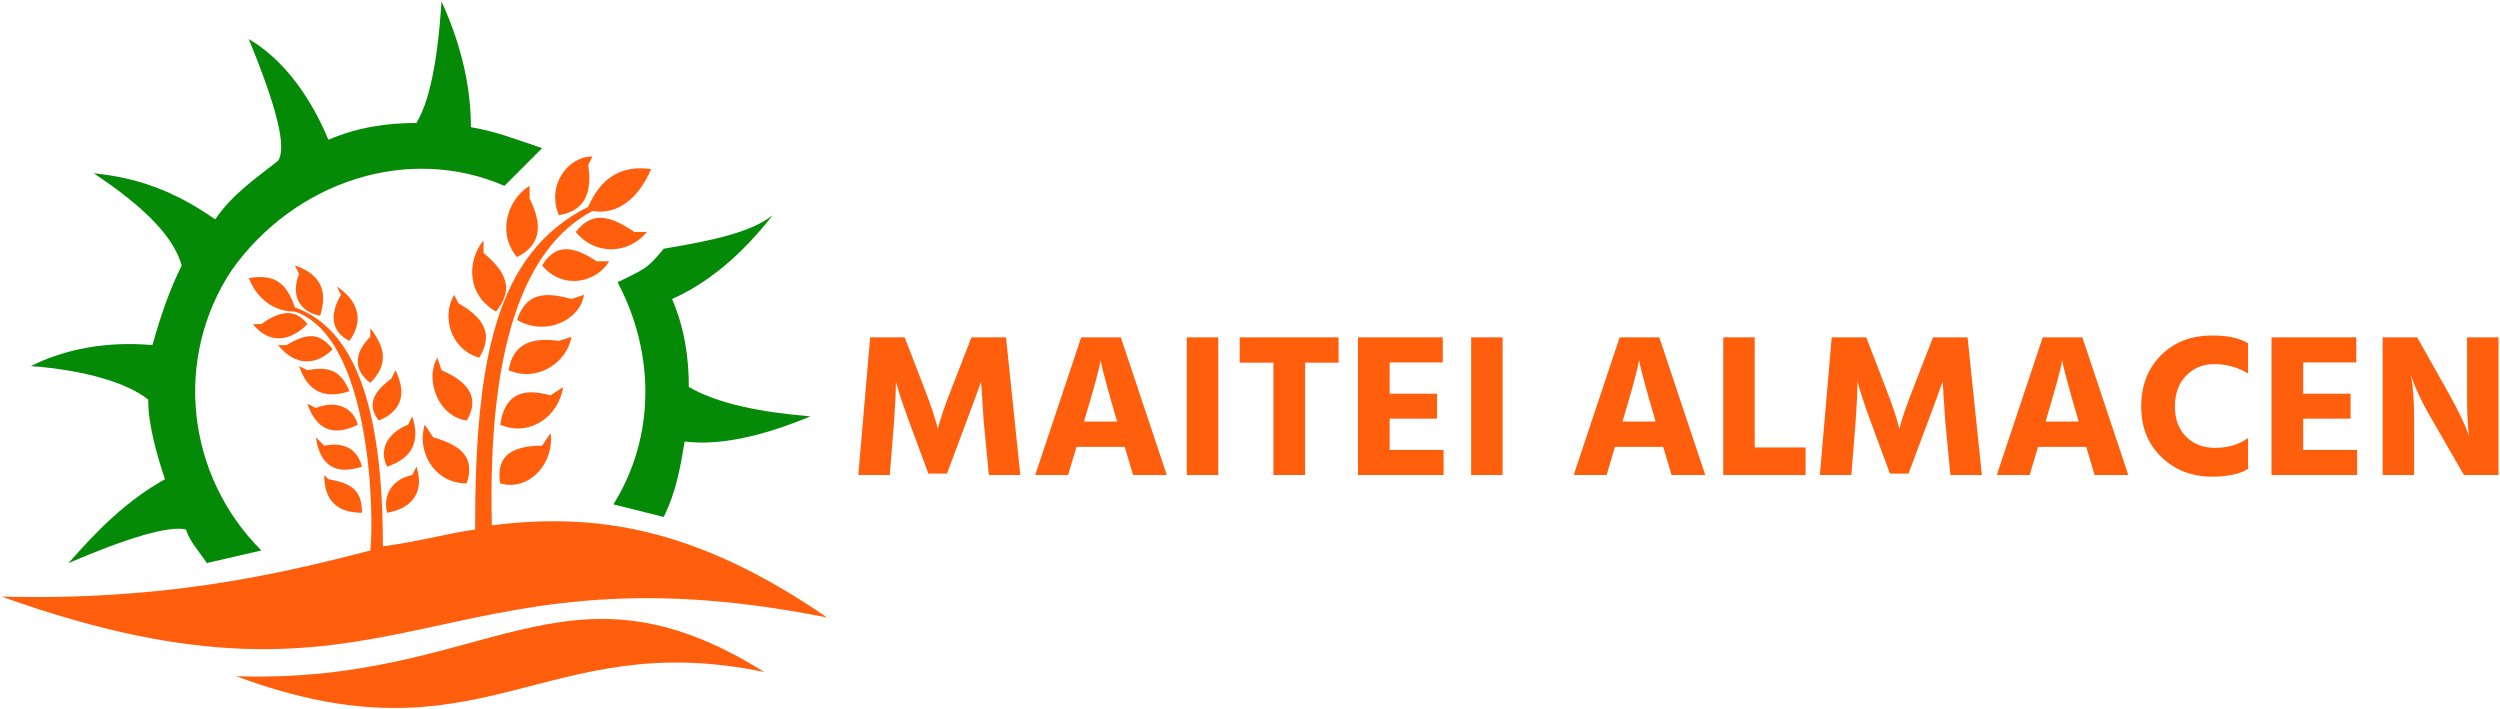<?xml version="1.0" encoding="UTF-8"?>
<!DOCTYPE svg PUBLIC "-//W3C//DTD SVG 1.1//EN" "http://www.w3.org/Graphics/SVG/1.1/DTD/svg11.dtd">
<!-- Creator: CorelDRAW -->
<svg xmlns="http://www.w3.org/2000/svg" xml:space="preserve" width="161.713mm" height="45.889mm" version="1.1" style="shape-rendering:geometricPrecision; text-rendering:geometricPrecision; image-rendering:optimizeQuality; fill-rule:evenodd; clip-rule:evenodd"
viewBox="0 0 16171.32 4588.92"
 xmlns:xlink="http://www.w3.org/1999/xlink"
 xmlns:xodm="http://www.corel.com/coreldraw/odm/2003">
 <defs>
  <style type="text/css">
   <![CDATA[
    .fil1 {fill:#048A07}
    .fil0 {fill:#FF5E0D}
    .fil2 {fill:#FF5E0D;fill-rule:nonzero}
   ]]>
  </style>
 </defs>
 <g id="Capa_x0020_1">
  <g id="_2419523813232">
   <g id="_2225937024112">
    <path class="fil0" d="M4103.33 1500.39c-162.66,-108.44 -271.1,-135.55 -379.54,0 135.55,162.66 352.43,135.55 460.87,0l-81.33 0z"/>
    <path class="fil0" d="M3859.34 1690.16c-162.66,-108.44 -271.1,-108.44 -352.43,27.11 135.55,162.66 352.43,108.44 433.76,-27.11l-81.33 0 0 0z"/>
    <path class="fil0" d="M3696.68 1934.15c-189.77,-54.22 -298.21,-27.11 -352.43,135.55 189.77,108.44 406.65,0 433.76,-162.66l-81.33 27.11 0 0z"/>
    <path class="fil0" d="M3615.35 2205.25c-189.77,-27.11 -298.21,27.11 -325.32,189.77 189.77,81.33 379.54,-54.22 406.65,-216.88l-81.33 27.11z"/>
    <path class="fil0" d="M3561.13 2557.69c-189.77,-54.22 -298.21,0 -325.32,189.77 189.77,81.33 379.54,-54.22 406.65,-243.99l-81.33 54.22z"/>
    <path class="fil0" d="M3506.91 2883.01c-216.88,0 -298.21,81.33 -271.1,243.99 189.77,54.22 352.43,-135.55 325.32,-325.32l-54.22 81.33 0 0z"/>
    <path class="fil0" d="M2802.05 2828.79c189.77,54.22 271.1,135.55 216.88,298.21 -216.88,0 -325.32,-216.88 -271.1,-379.54l54.22 81.33z"/>
    <path class="fil0" d="M2856.27 2395.03c189.77,81.33 243.99,189.77 162.66,325.32 -189.77,-27.11 -271.1,-271.1 -189.77,-406.65l27.11 81.33 0 0z"/>
    <path class="fil0" d="M2964.71 1961.26c189.77,108.44 216.88,216.88 135.55,352.43 -189.77,-54.22 -243.99,-271.1 -162.66,-406.65l27.11 54.22 0 0z"/>
    <path class="fil0" d="M3127.37 1635.94c162.66,135.55 189.77,243.99 81.33,379.54 -189.77,-108.44 -189.77,-325.32 -81.33,-460.87l0 81.33z"/>
    <path class="fil0" d="M3425.58 1283.51c81.33,162.66 81.33,298.21 -81.33,379.54 -135.55,-162.66 -54.22,-379.54 81.33,-460.87l0 81.33 0 0z"/>
    <path class="fil0" d="M3805.12 1066.63c27.11,189.77 -27.11,298.21 -189.77,325.32 -81.33,-189.77 54.22,-379.54 216.88,-379.54l-27.11 54.22 0 0z"/>
    <path class="fil0" d="M2070.08 2042.59c54.22,-162.66 0,-271.1 -162.66,-325.32l27.11 54.22c-54.22,135.55 0,243.99 135.55,271.1l0 0z"/>
    <path class="fil0" d="M2259.85 2205.25c81.33,-108.44 81.33,-243.99 -81.33,-352.43l27.11 54.22c-81.33,135.55 -54.22,243.99 54.22,298.21z"/>
    <path class="fil0" d="M2395.4 2476.36c108.44,-108.44 108.44,-216.88 0,-352.43l0 54.22c-108.44,108.44 -108.44,216.88 0,298.21l0 0z"/>
    <path class="fil0" d="M2449.62 2720.35c135.55,-54.22 189.77,-162.66 108.44,-325.32l-27.11 54.22c-108.44,81.33 -162.66,162.66 -81.33,271.1l0 0z"/>
    <path class="fil0" d="M2503.84 3018.56c162.66,-54.22 216.88,-162.66 162.66,-325.32l-27.11 54.22c-135.55,54.22 -189.77,162.66 -135.55,271.1z"/>
    <path class="fil0" d="M2503.84 3316.77c162.66,-27.11 243.99,-135.55 189.77,-298.21l-27.11 54.22c-135.55,27.11 -189.77,135.55 -162.66,243.99z"/>
    <path class="fil0" d="M2341.18 3316.77c-162.66,0 -243.99,-81.33 -243.99,-243.99l27.11 27.11c162.66,27.11 216.88,81.33 216.88,216.88z"/>
    <path class="fil0" d="M2341.18 3018.56c-162.66,54.22 -271.1,0 -298.21,-189.77l54.22 54.22c135.55,-27.11 216.88,27.11 243.99,135.55l0 0z"/>
    <path class="fil0" d="M2314.07 2747.46c-162.66,81.33 -271.1,27.11 -325.32,-135.55l54.22 27.11c135.55,-54.22 243.99,0 271.1,108.44z"/>
    <path class="fil0" d="M2259.85 2530.58c-162.66,54.22 -271.1,0 -325.32,-162.66l54.22 27.11c135.55,-27.11 216.88,0 271.1,135.55l0 0z"/>
    <path class="fil0" d="M2151.41 2259.47c-108.44,108.44 -243.99,108.44 -352.43,-27.11l54.22 0c135.55,-81.33 216.88,-81.33 298.21,27.11l0 0z"/>
    <path class="fil0" d="M1988.75 2096.81c-108.44,108.44 -243.99,135.55 -352.43,0l54.22 0c108.44,-81.33 216.88,-108.44 298.21,0l0 0z"/>
    <path class="fil1" d="M3994.89 1825.71c243.99,460.87 243.99,1003.07 -27.11,1436.83l325.32 81.33c81.33,-162.66 108.44,-325.32 135.55,-487.98 216.88,27.11 487.98,-27.11 813.3,-162.66 -325.32,-27.11 -596.42,-81.33 -786.19,-189.77 0,-189.77 -27.11,-379.54 -108.44,-569.31 243.99,-108.44 460.87,-298.21 650.64,-542.2 -135.55,108.44 -379.54,162.66 -704.86,216.88 -108.44,135.55 -135.55,135.55 -298.21,216.88l0 0z"/>
    <path class="fil1" d="M1690.54 3560.76c-487.98,-487.98 -569.31,-1247.06 -189.77,-1816.37 406.65,-569.31 1138.62,-813.3 1762.15,-542.2 108.44,-108.44 189.77,-189.77 243.99,-243.99 -162.66,-54.22 -298.21,-108.44 -460.87,-135.55 0,-243.99 -54.22,-515.09 -189.77,-813.3 -27.11,406.65 -81.33,650.64 -162.66,786.19 -189.77,0 -379.54,27.11 -569.31,108.44 -135.55,-325.32 -325.32,-542.2 -515.09,-650.64 189.77,460.87 243.99,704.86 189.77,786.19 -135.55,108.44 -298.21,216.88 -406.65,379.54 -271.1,-189.77 -515.09,-271.1 -786.19,-298.21 325.32,216.88 515.09,406.65 569.31,596.42 -81.33,162.66 -135.55,325.32 -189.77,515.09 -298.21,-27.11 -569.31,27.11 -786.19,135.55 352.43,27.11 623.53,108.44 759.08,216.88 0,162.66 54.22,352.43 108.44,515.09 -243.99,135.55 -433.76,325.32 -623.53,542.2 379.54,-162.66 650.64,-243.99 759.08,-216.88 27.11,81.33 81.33,135.55 135.55,216.88l352.43 -81.33 0 0z"/>
    <path class="fil0" d="M3073.15 3425.21c-189.77,27.11 -379.54,81.33 -596.42,108.44 0,-921.74 -189.77,-1409.72 -569.31,-1545.27 -54.22,-162.66 -135.55,-216.88 -298.21,-189.77 54.22,135.55 162.66,216.88 298.21,216.88 487.98,162.66 515.09,1301.28 487.98,1545.27 -623.53,162.66 -1355.5,325.32 -2385.68,298.21 2575.45,921.74 2765.22,-379.54 5340.67,135.55l0 0c-867.52,-596.42 -1518.16,-677.75 -2168.8,-596.42 -27.11,-1111.51 189.77,-1789.26 650.64,-2033.25 162.66,27.11 298.21,-81.33 379.54,-271.1 -189.77,-27.11 -325.32,54.22 -406.65,243.99 -596.42,298.21 -731.97,975.96 -731.97,2087.47l0 0z"/>
    <path class="fil0" d="M4943.74 4346.95c-1301.28,-813.3 -1789.26,81.33 -3415.86,27.11 1599.49,596.42 1979.03,-325.32 3415.86,-27.11z"/>
   </g>
   <path class="fil2" d="M5552.01 3072.77l76.64 -890.63 223.32 0 124.21 322.42c21.15,53.74 39.2,103.07 54.18,148 14.98,44.93 24.67,76.64 29.07,95.14l6.61 26.43c14.09,-58.14 44.93,-148 92.5,-269.57l125.53 -322.42 223.32 0 92.5 890.63 -203.5 0 -33.03 -344.89 -17.18 -260.32c-22.91,66.07 -54.62,152.85 -95.14,260.32l-125.54 335.64 -120.25 0 -124.21 -335.64c-20.26,-54.62 -37.44,-103.51 -51.53,-146.67 -14.1,-43.17 -23.35,-73.12 -27.75,-89.86l-6.61 -23.79c0,62.55 -3.96,149.32 -11.89,260.32l-27.75 344.89 -203.5 0zm1460.16 -346.21l214.07 0 -9.25 -31.71c-25.55,-86.34 -46.47,-159.89 -62.77,-220.68 -16.3,-60.78 -26.21,-99.99 -29.73,-117.6l-5.29 -26.43c-7.04,48.45 -39.64,170.02 -97.78,364.71l-9.25 31.71zm317.14 346.21l-54.18 -182.35 -311.85 0 -54.18 182.35 -212.75 0 297.32 -890.63 256.35 0 297.32 890.63 -218.03 0zm347.53 0l0 -890.63 203.49 0 0 890.63 -203.49 0zm981.8 -890.63l0 163.85 -216.71 0 0 726.78 -204.82 0 0 -726.78 -218.03 0 0 -163.85 639.56 0zm330.36 728.1l348.85 0 0 162.53 -553.67 0 0 -890.63 548.39 0 0 162.53 -343.57 0 0 202.18 306.57 0 0 161.21 -306.57 0 0 202.18zm527.25 162.53l0 -890.63 203.49 0 0 890.63 -203.49 0zm979.16 -346.21l214.07 0 -9.25 -31.71c-25.55,-86.34 -46.47,-159.89 -62.77,-220.68 -16.3,-60.78 -26.21,-99.99 -29.73,-117.6l-5.29 -26.43c-7.04,48.45 -39.64,170.02 -97.78,364.71l-9.25 31.71zm317.14 346.21l-54.18 -182.35 -311.85 0 -54.18 182.35 -212.75 0 297.32 -890.63 256.35 0 297.32 890.63 -218.03 0zm537.81 -178.39l329.03 0 0 178.39 -532.53 0 0 -890.63 203.5 0 0 712.24zm421.53 178.39l76.64 -890.63 223.32 0 124.21 322.42c21.15,53.74 39.2,103.07 54.18,148 14.98,44.93 24.67,76.64 29.07,95.14l6.61 26.43c14.09,-58.14 44.93,-148 92.5,-269.57l125.53 -322.42 223.32 0 92.5 890.63 -203.5 0 -33.03 -344.89 -17.18 -260.32c-22.91,66.07 -54.62,152.85 -95.14,260.32l-125.54 335.64 -120.25 0 -124.21 -335.64c-20.26,-54.62 -37.44,-103.51 -51.53,-146.67 -14.1,-43.17 -23.35,-73.12 -27.75,-89.86l-6.61 -23.79c0,62.55 -3.96,149.32 -11.89,260.32l-27.75 344.89 -203.5 0zm1460.16 -346.21l214.07 0 -9.25 -31.71c-25.55,-86.34 -46.47,-159.89 -62.77,-220.68 -16.3,-60.78 -26.21,-99.99 -29.73,-117.6l-5.29 -26.43c-7.04,48.45 -39.64,170.02 -97.78,364.71l-9.25 31.71zm317.14 346.21l-54.18 -182.35 -311.85 0 -54.18 182.35 -212.75 0 297.32 -890.63 256.35 0 297.32 890.63 -218.03 0zm992.37 -852.31l0 195.57c-66.07,-40.52 -139.63,-60.79 -220.67,-60.79 -71.36,0 -131.26,24.89 -179.71,74.66 -48.46,49.78 -72.68,116.51 -72.68,200.2 0,81.93 24.22,146.89 72.68,194.91 48.45,48.01 111,72.01 187.64,72.01 82.81,0 153.72,-21.14 212.74,-63.43l0 199.54c-53.73,33.47 -131.26,50.21 -232.56,50.21 -130.38,0 -239.4,-42.06 -327.05,-126.19 -87.66,-84.13 -131.48,-193.15 -131.48,-327.05 0,-135.67 42.5,-246.23 127.51,-331.68 85.01,-85.45 195.79,-128.17 332.34,-128.17 100.42,0 177.51,16.73 231.24,50.21zm356.78 689.78l348.85 0 0 162.53 -553.67 0 0 -890.63 548.39 0 0 162.53 -343.57 0 0 202.18 306.57 0 0 161.21 -306.57 0 0 202.18zm514.03 162.53l0 -890.63 223.32 0 207.46 368.67c29.07,51.98 54.4,100.65 75.98,146.02 21.59,45.37 35.46,77.3 41.63,95.8l10.57 29.07c-8.81,-65.19 -13.22,-155.48 -13.22,-270.89l0 -368.67 203.5 0 0 890.63 -223.32 0 -212.74 -368.67c-28.19,-47.57 -53.08,-94.48 -74.66,-140.73 -21.59,-46.25 -36.34,-80.39 -44.27,-102.41l-10.57 -33.04c13.21,79.29 19.82,171.34 19.82,276.18l0 368.67 -203.5 0z"/>
  </g>
 </g>
</svg>
